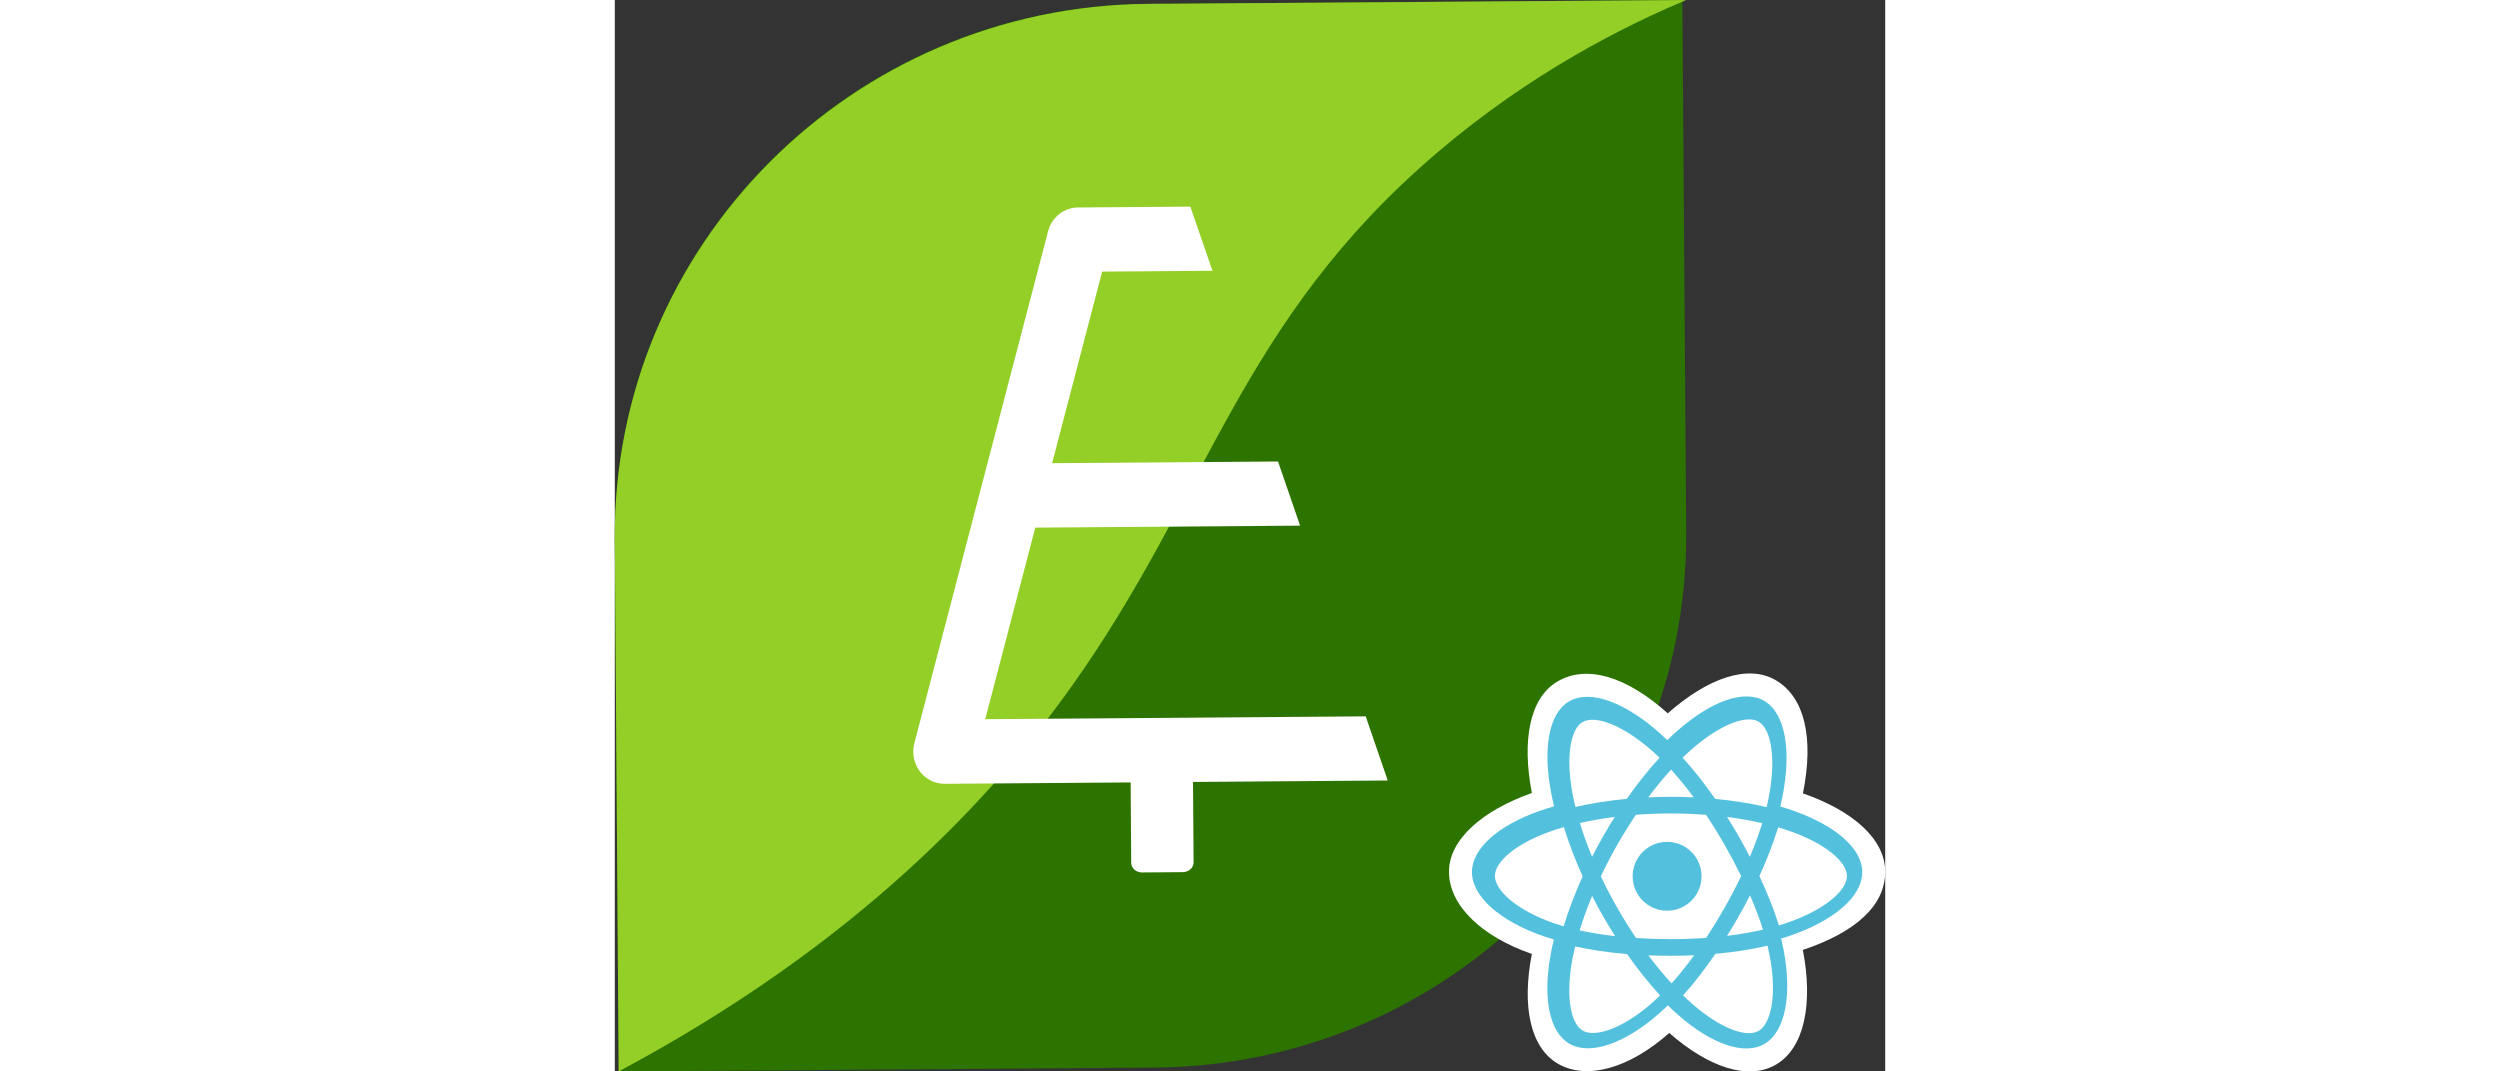 <?xml version="1.0" encoding="UTF-8"?>
<svg width="350px" height="150px" viewBox="0 0 166 140" version="1.1" xmlns="http://www.w3.org/2000/svg" xmlns:xlink="http://www.w3.org/1999/xlink">
    <rect x="0" y="0" width="166" height="140" fill="#333333" stroke="none"/>
    <title>180px X 180 px</title>
    <g id="180px-X-180-px" stroke="none" stroke-width="1" fill="none" fill-rule="evenodd">
        <g id="Group">
            <path d="M139.998,69.496 L139.496,0 L69.498,0.505 C30.839,0.785 -0.275,32.123 0.002,70.506 L0.501,140 L70.502,139.495 C109.161,139.215 140.275,107.874 139.998,69.496" id="Fill-1" fill="#2C7300"></path>
            <path d="M140,0 C116.585,0.17 93.164,0.338 69.748,0.505 C30.95,0.785 -0.275,32.126 0.002,70.508 L0.507,140 C31.864,123.26 49.413,104.08 59.608,89.8 C77.676,64.48 81.552,42.058 107.413,19.984 C119.766,9.44 131.971,3.385 140,0" id="Fill-3" fill="#94CF28"></path>
            <path d="M98.119,93.603 L48.404,93.972 L54.943,68.943 L89.379,68.686 C89.435,68.684 89.486,68.672 89.542,68.669 L86.663,60.301 L57.143,60.522 L63.68,35.49 L78.094,35.382 L75.208,27 L60.522,27.11 C58.689,27.122 57.092,28.395 56.615,30.22 L39.141,97.123 C38.809,98.389 39.071,99.746 39.848,100.784 C40.627,101.822 41.832,102.426 43.106,102.417 L67.403,102.237 L67.478,112.744 C67.482,113.441 68.119,114.005 68.896,114 L74.229,113.959 C75.008,113.952 75.633,113.384 75.629,112.684 L75.554,102.175 L101,101.985 L98.119,93.603 Z" id="Fill-6" fill="#FFFFFF"></path>
        </g>
        <g id="React" transform="translate(109, 88)" fill-rule="nonzero">
            <path d="M0,25.907 C0,30.274 4.203,34.352 10.83,36.65 C9.507,43.41 10.593,48.859 14.221,50.982 C17.95,53.164 23.506,51.653 28.779,46.976 C33.919,51.464 39.113,53.231 42.738,51.102 C46.464,48.913 47.597,43.095 46.237,36.124 C53.139,33.809 57,30.332 57,25.907 C57,21.64 52.789,17.949 46.251,15.665 C47.715,8.406 46.475,3.09 42.697,0.879 C39.054,-1.252 33.799,0.606 28.584,5.211 C23.158,0.323 17.954,-1.169 14.18,1.047 C10.541,3.185 9.503,8.733 10.83,15.617 C4.427,17.883 0,21.657 0,25.907 Z" id="Path" fill="#FFFFFF"></path>
            <path d="M44.932,17.909 C44.39,17.721 43.842,17.546 43.291,17.385 C43.382,17.008 43.467,16.63 43.544,16.25 C44.787,10.134 43.975,5.207 41.2,3.585 C38.539,2.03 34.188,3.652 29.794,7.529 C29.361,7.911 28.937,8.305 28.524,8.71 C28.247,8.441 27.965,8.177 27.679,7.919 C23.073,3.773 18.457,2.026 15.685,3.653 C13.027,5.213 12.24,9.845 13.358,15.64 C13.47,16.214 13.595,16.785 13.735,17.353 C13.082,17.541 12.451,17.741 11.848,17.955 C6.448,19.863 3,22.854 3,25.956 C3,29.161 6.702,32.375 12.326,34.323 C12.782,34.48 13.242,34.626 13.705,34.76 C13.554,35.372 13.421,35.987 13.304,36.606 C12.238,42.301 13.071,46.823 15.722,48.373 C18.46,49.974 23.055,48.329 27.53,44.363 C27.884,44.05 28.239,43.718 28.594,43.369 C29.042,43.807 29.502,44.232 29.973,44.644 C34.307,48.425 38.588,49.952 41.237,48.398 C43.972,46.793 44.861,41.935 43.707,36.024 C43.619,35.573 43.516,35.112 43.401,34.642 C43.724,34.546 44.04,34.446 44.349,34.342 C50.196,32.378 54,29.203 54,25.956 C54,22.843 50.441,19.832 44.932,17.909 Z" id="Path" fill="#53C1DE"></path>
            <path d="M43.955,32.657 C43.68,32.749 43.398,32.838 43.11,32.925 C42.474,30.883 41.615,28.711 40.563,26.468 C41.567,24.278 42.393,22.135 43.011,20.106 C43.526,20.257 44.025,20.416 44.507,20.584 C49.161,22.207 52,24.608 52,26.457 C52,28.428 48.934,30.985 43.955,32.657 L43.955,32.657 Z M41.889,36.805 C42.393,39.381 42.465,41.71 42.131,43.531 C41.832,45.167 41.229,46.258 40.484,46.695 C38.899,47.625 35.509,46.416 31.854,43.229 C31.435,42.863 31.012,42.473 30.589,42.06 C32.006,40.49 33.423,38.664 34.805,36.636 C37.237,36.417 39.534,36.06 41.617,35.572 C41.72,35.991 41.811,36.403 41.889,36.805 L41.889,36.805 Z M20.999,46.535 C19.45,47.089 18.217,47.105 17.471,46.669 C15.885,45.742 15.225,42.162 16.125,37.361 C16.232,36.794 16.354,36.23 16.492,35.669 C18.552,36.131 20.833,36.463 23.27,36.664 C24.662,38.648 26.119,40.472 27.588,42.069 C27.275,42.375 26.956,42.673 26.629,42.963 C24.678,44.692 22.722,45.918 20.999,46.535 L20.999,46.535 Z M13.744,32.645 C11.291,31.795 9.266,30.691 7.877,29.487 C6.63,28.404 6,27.33 6,26.457 C6,24.602 8.731,22.234 13.285,20.626 C13.856,20.425 14.434,20.24 15.016,20.074 C15.645,22.148 16.471,24.317 17.467,26.51 C16.458,28.736 15.621,30.94 14.985,33.039 C14.568,32.918 14.154,32.786 13.744,32.645 L13.744,32.645 Z M16.176,15.87 C15.23,10.975 15.858,7.282 17.438,6.356 C19.121,5.369 22.841,6.776 26.763,10.305 C27.014,10.53 27.266,10.766 27.518,11.011 C26.057,12.601 24.613,14.411 23.233,16.383 C20.868,16.606 18.603,16.962 16.521,17.44 C16.393,16.92 16.278,16.396 16.176,15.87 L16.176,15.87 Z M37.872,21.299 C37.38,20.438 36.87,19.588 36.342,18.75 C37.947,18.955 39.485,19.228 40.928,19.562 C40.495,20.97 39.955,22.442 39.318,23.951 C38.854,23.057 38.371,22.173 37.872,21.299 L37.872,21.299 Z M29.024,12.566 C30.015,13.654 31.008,14.869 31.984,16.187 C30.003,16.092 28.02,16.092 26.039,16.186 C27.016,14.88 28.017,13.667 29.024,12.566 L29.024,12.566 Z M20.12,21.314 C19.626,22.181 19.153,23.06 18.7,23.949 C18.074,22.445 17.539,20.967 17.102,19.539 C18.537,19.214 20.067,18.948 21.662,18.746 C21.128,19.589 20.614,20.446 20.12,21.314 L20.12,21.314 Z M21.708,34.324 C20.06,34.138 18.507,33.886 17.072,33.569 C17.516,32.116 18.063,30.606 18.702,29.07 C19.157,29.96 19.633,30.839 20.128,31.707 C20.634,32.592 21.161,33.465 21.708,34.324 L21.708,34.324 Z M29.083,40.502 C28.065,39.388 27.049,38.157 26.057,36.832 C27.02,36.871 28.002,36.89 29,36.89 C30.025,36.89 31.039,36.867 32.036,36.822 C31.057,38.17 30.068,39.404 29.083,40.502 Z M39.339,28.991 C40.011,30.544 40.578,32.046 41.028,33.475 C39.57,33.812 37.995,34.084 36.336,34.285 C36.868,33.431 37.383,32.567 37.88,31.692 C38.386,30.803 38.873,29.902 39.339,28.991 L39.339,28.991 Z M36.019,30.604 C35.257,31.945 34.452,33.261 33.606,34.549 C32.114,34.657 30.572,34.713 29,34.713 C27.435,34.713 25.912,34.664 24.446,34.567 C23.578,33.282 22.758,31.964 21.988,30.616 C21.222,29.275 20.506,27.906 19.842,26.51 C20.504,25.113 21.218,23.743 21.982,22.401 L21.982,22.401 C22.745,21.059 23.559,19.747 24.42,18.467 C25.916,18.353 27.45,18.293 29,18.293 C30.558,18.293 32.093,18.353 33.589,18.469 C34.442,19.746 35.25,21.054 36.012,22.389 C36.778,23.728 37.502,25.092 38.18,26.479 C37.508,27.879 36.788,29.255 36.019,30.604 L36.019,30.604 Z M40.451,6.291 C42.136,7.275 42.791,11.244 41.733,16.45 C41.663,16.789 41.588,17.127 41.506,17.463 C39.42,16.975 37.154,16.612 34.781,16.386 C33.399,14.392 31.967,12.579 30.53,11.009 C30.906,10.641 31.292,10.283 31.686,9.934 C35.4,6.66 38.87,5.367 40.451,6.291 L40.451,6.291 Z" id="Shape" fill="#FFFFFF"></path>
            <path d="M28.5,22 C30.985,22 33,24.015 33,26.5 C33,28.985 30.985,31 28.5,31 C26.015,31 24,28.985 24,26.5 C24,24.015 26.015,22 28.5,22" id="Path" fill="#53C1DE"></path>
        </g>
    </g>
</svg>